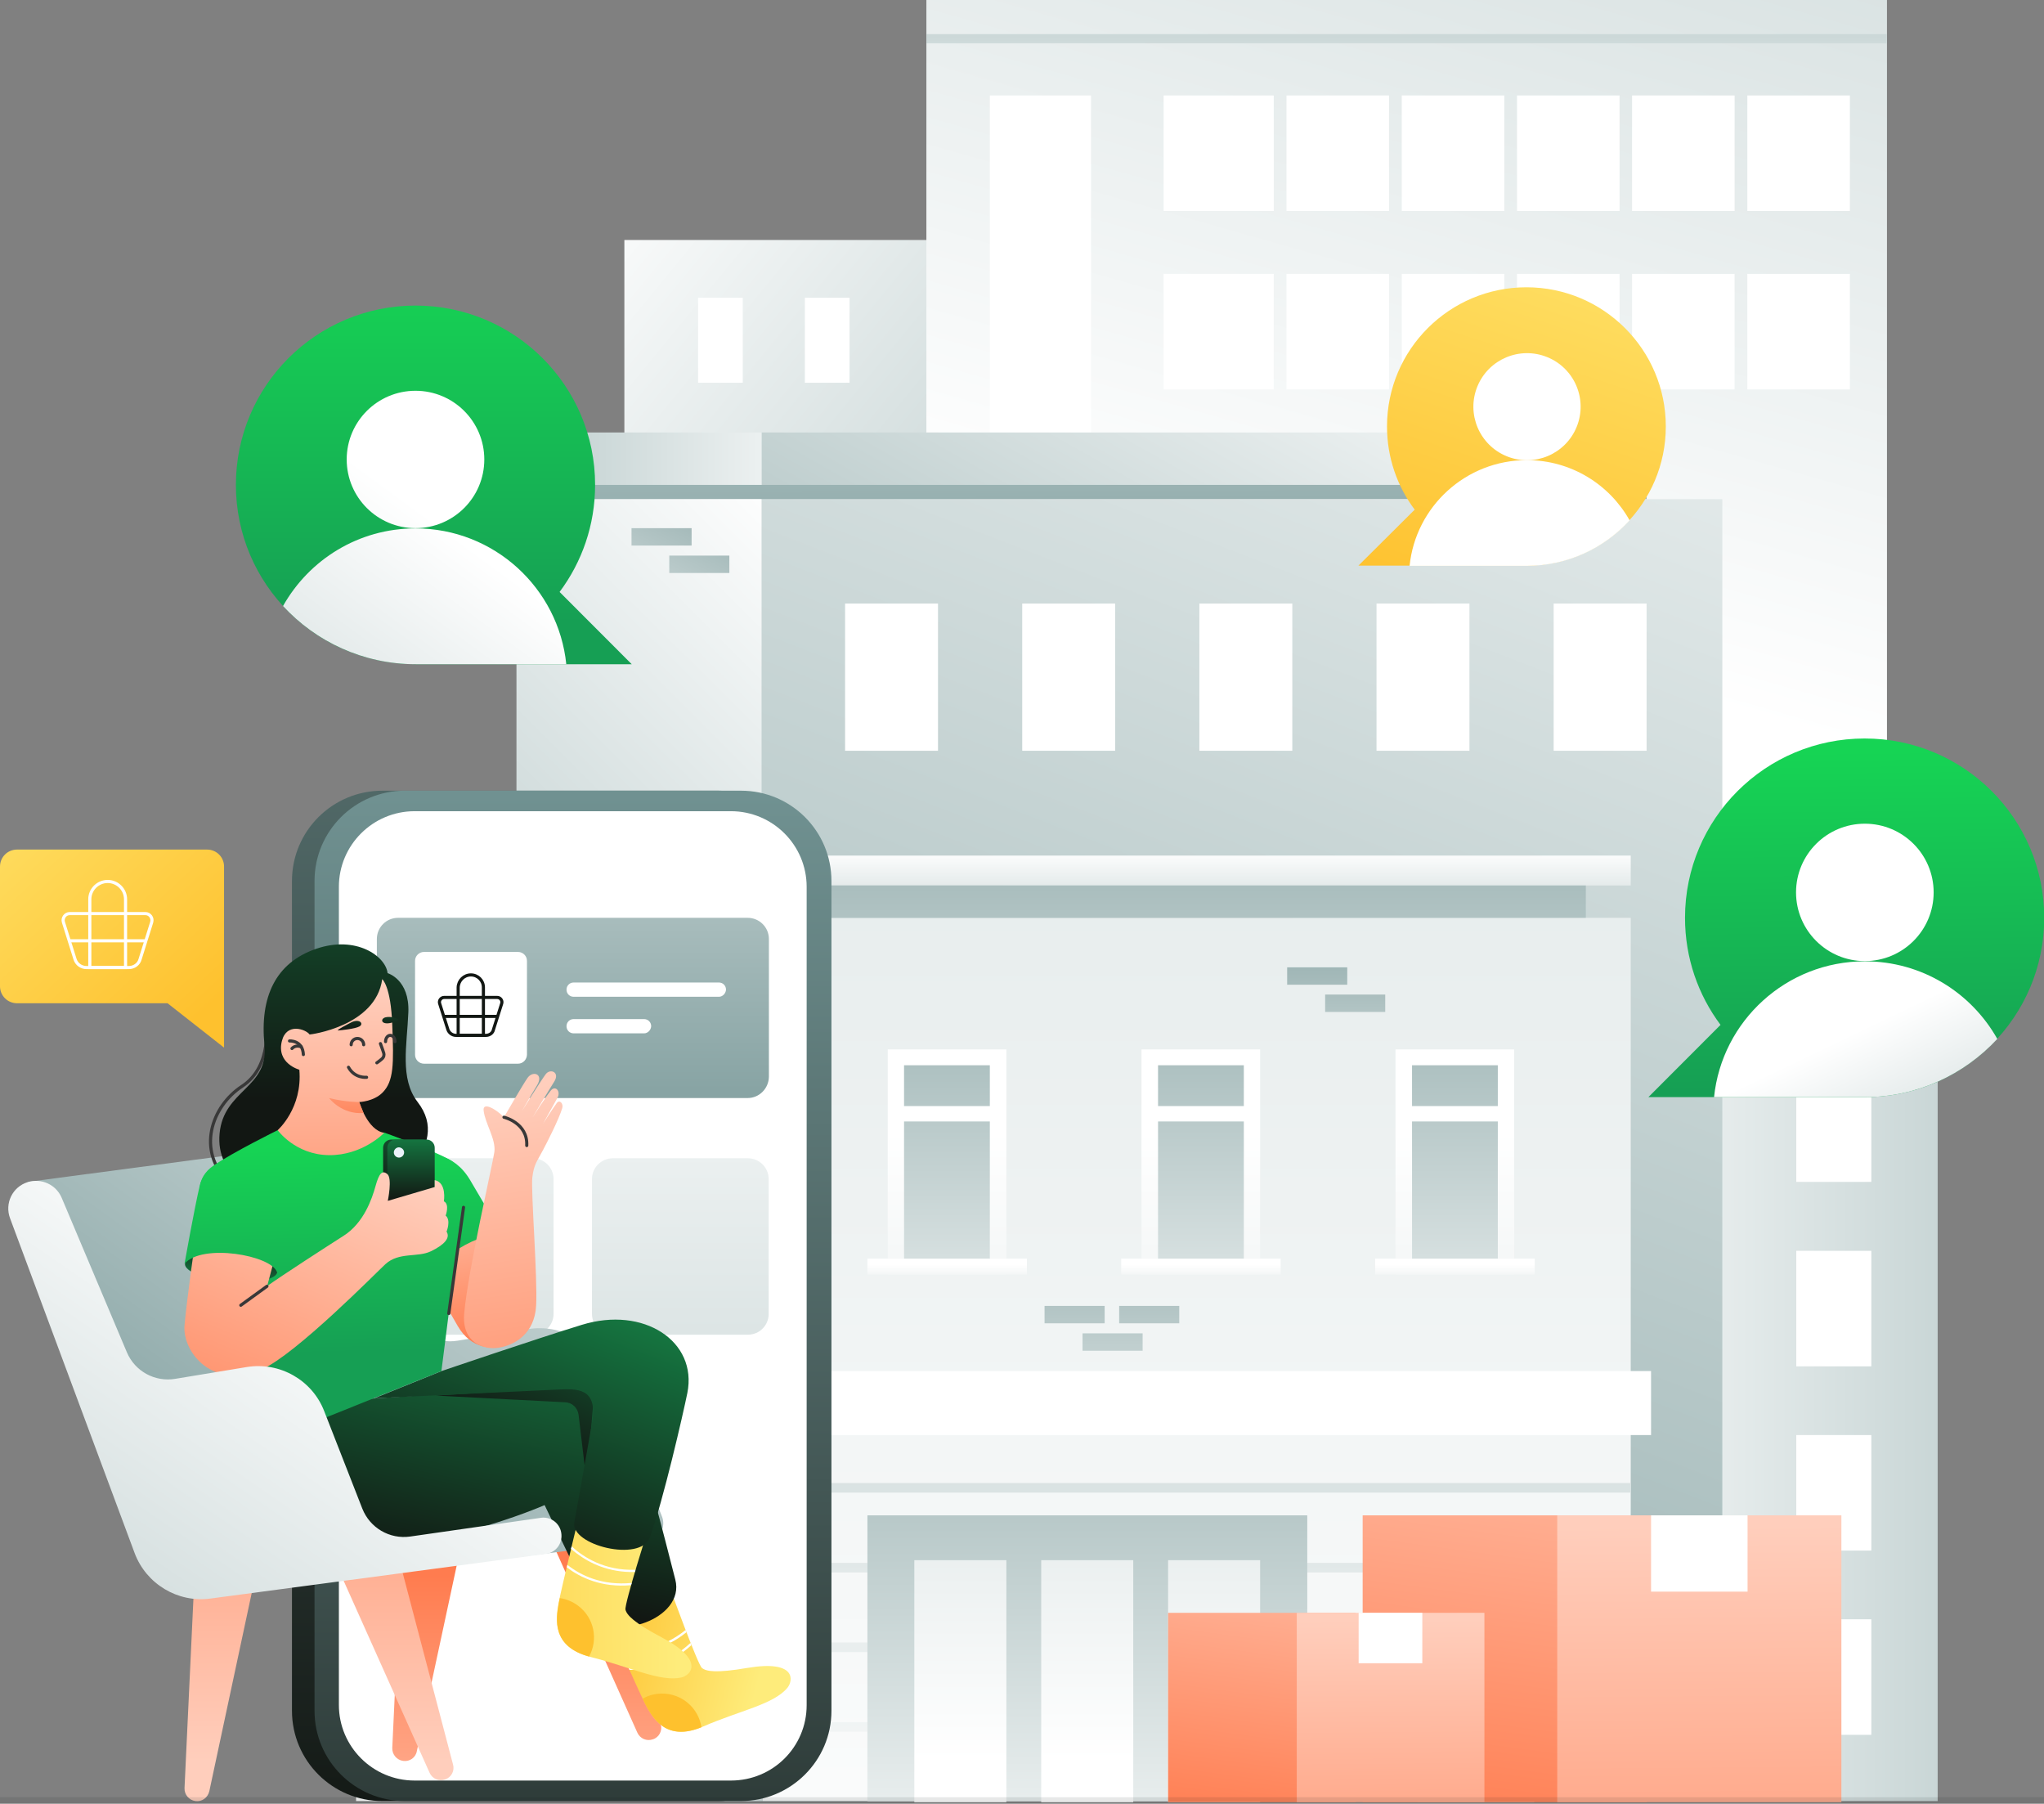 <svg width="654" height="577" viewBox="0 0 654 577" fill="none" xmlns="http://www.w3.org/2000/svg">
<rect x="0" y="0" width="654" height="577" fill="#808080" stroke="none"/>
<g clip-path="url(#clip0)">
<path d="M507.118 76.773H199.773V566.663H507.118V76.773Z" fill="url(#paint0_linear)"/>
<path d="M603.752 0H296.408V566.734H603.752V0Z" fill="url(#paint1_linear)"/>
<path d="M603.752 10.916H296.408V13.842H603.752V10.916Z" fill="url(#paint2_linear)"/>
<path d="M349.085 30.538H316.707V280.834H349.085V30.538Z" fill="white"/>
<path d="M555.006 67.497H522.199V30.538H555.006V67.497ZM518.196 30.538H485.389V67.497H518.196V30.538ZM591.887 30.538H559.08V67.497H591.887V30.538ZM411.626 67.497H444.434V30.538H411.626V67.497ZM481.315 30.538H448.508V67.497H481.315V30.538ZM407.552 30.538H372.315V67.497H407.552V30.538Z" fill="white"/>
<path d="M555.006 124.577H522.199V87.618H555.006V124.577ZM518.196 87.618H485.389V124.577H518.196V87.618ZM591.887 87.618H559.08V124.577H591.887V87.618ZM411.626 124.577H444.434V87.618H411.626V124.577ZM481.315 87.618H448.508V124.577H481.315V87.618ZM407.552 87.618H372.315V124.577H407.552V87.618Z" fill="white"/>
<path d="M237.655 95.252H223.36V122.437H237.655V95.252Z" fill="white"/>
<path d="M271.82 95.252H257.525V122.437H271.82V95.252Z" fill="white"/>
<path d="M526.845 138.348H243.66V537.909H526.845V138.348Z" fill="url(#paint3_linear)"/>
<path d="M243.66 138.348H178.975V537.909H243.66V138.348Z" fill="url(#paint4_linear)"/>
<path d="M526.846 155.115H178.975V159.682H526.846V155.115Z" fill="url(#paint5_linear)"/>
<path d="M619.978 322.431H520.126V576.153H619.978V322.431Z" fill="url(#paint6_linear)"/>
<path d="M598.75 341.125H574.734V378.084H598.75V341.125Z" fill="white"/>
<path d="M598.75 400.132H574.734V437.091H598.75V400.132Z" fill="white"/>
<path d="M598.75 459.067H574.734V496.026H598.75V459.067Z" fill="white"/>
<path d="M598.75 518.002H574.734V554.962H598.75V518.002Z" fill="white"/>
<path d="M551.075 159.682H243.66V576.152H551.075V159.682Z" fill="url(#paint7_linear)"/>
<path d="M243.66 159.682H165.251V576.152H243.66V159.682Z" fill="url(#paint8_linear)"/>
<path d="M300.125 193.074H270.392V240.165H300.125V193.074Z" fill="white"/>
<path d="M356.805 193.074H327.071V240.165H356.805V193.074Z" fill="white"/>
<path d="M413.486 193.074H383.752V240.165H413.486V193.074Z" fill="white"/>
<path d="M470.165 193.074H440.432V240.165H470.165V193.074Z" fill="white"/>
<path d="M526.845 193.074H497.112V240.165H526.845V193.074Z" fill="white"/>
<path d="M221.288 168.957H202.061V174.522H221.288V168.957Z" fill="url(#paint9_linear)"/>
<path d="M233.367 177.733H214.141V183.299H233.367V177.733Z" fill="url(#paint10_linear)"/>
<path d="M244.017 293.606H113.932V576.152H244.017V293.606Z" fill="url(#paint11_linear)"/>
<path d="M521.771 293.606H244.017V576.152H521.771V293.606Z" fill="url(#paint12_linear)"/>
<path d="M244.017 273.699H113.932V283.26H244.017V273.699Z" fill="url(#paint13_linear)"/>
<path d="M521.771 273.699H244.017V283.26H521.771V273.699Z" fill="url(#paint14_linear)"/>
<path d="M244.017 283.26H126.512V293.606H244.017V283.26Z" fill="url(#paint15_linear)"/>
<path d="M507.404 283.26H244.017V293.606H507.404V283.26Z" fill="url(#paint16_linear)"/>
<path d="M521.771 474.407H244.017V477.475H521.771V474.407Z" fill="url(#paint17_linear)"/>
<path d="M521.771 499.951H244.017V503.018H521.771V499.951Z" fill="url(#paint18_linear)"/>
<path d="M521.771 525.423H244.017V528.491H521.771V525.423Z" fill="url(#paint19_linear)"/>
<path d="M521.771 550.894H244.017V553.963H521.771V550.894Z" fill="url(#paint20_linear)"/>
<path d="M418.274 484.753H277.539V576.224H418.274V484.753Z" fill="url(#paint21_linear)"/>
<path d="M321.997 499.094H292.549V576.509H321.997V499.094Z" fill="url(#paint22_linear)"/>
<path d="M362.595 499.094H333.147V576.509H362.595V499.094Z" fill="url(#paint23_linear)"/>
<path d="M403.193 499.094H373.745V576.509H403.193V499.094Z" fill="url(#paint24_linear)"/>
<path d="M321.997 335.703H284.043V407.695H321.997V335.703Z" fill="url(#paint25_linear)"/>
<path d="M328.573 402.629H277.539V407.695H328.573V402.629Z" fill="url(#paint26_linear)"/>
<path d="M316.708 402.629H289.261V358.749H316.708V402.629ZM316.708 340.768H289.261V353.825H316.708V340.768Z" fill="url(#paint27_linear)"/>
<path d="M403.193 335.703H365.24V407.695H403.193V335.703Z" fill="url(#paint28_linear)"/>
<path d="M409.769 402.629H358.735V407.695H409.769V402.629Z" fill="url(#paint29_linear)"/>
<path d="M397.975 402.629H370.529V358.749H397.975V402.629ZM397.975 340.768H370.529V353.825H397.975V340.768Z" fill="url(#paint30_linear)"/>
<path d="M484.46 335.703H446.507V407.695H484.46V335.703Z" fill="url(#paint31_linear)"/>
<path d="M491.036 402.629H440.002V407.695H491.036V402.629Z" fill="url(#paint32_linear)"/>
<path d="M479.242 402.629H451.796V358.749H479.242V402.629ZM479.242 340.768H451.796V353.825H479.242V340.768Z" fill="url(#paint33_linear)"/>
<path d="M490.893 499.094H453.44V576.509H490.893V499.094Z" fill="url(#paint34_linear)"/>
<path d="M487.248 501.806H456.514V573.298H487.248V501.806Z" fill="white"/>
<path d="M482.674 515.362H461.088V525.351H482.674V515.362Z" fill="url(#paint35_linear)"/>
<path d="M480.815 546.185C481.841 546.185 482.673 545.355 482.673 544.33C482.673 543.306 481.841 542.475 480.815 542.475C479.789 542.475 478.957 543.306 478.957 544.33C478.957 545.355 479.789 546.185 480.815 546.185Z" fill="url(#paint36_linear)"/>
<path d="M353.446 417.755H334.219V423.32H353.446V417.755Z" fill="url(#paint37_linear)"/>
<path d="M377.319 417.755H358.092V423.32H377.319V417.755Z" fill="url(#paint38_linear)"/>
<path d="M365.597 426.531H346.37V432.097H365.597V426.531Z" fill="url(#paint39_linear)"/>
<path d="M431.068 309.446H411.841V315.011H431.068V309.446Z" fill="url(#paint40_linear)"/>
<path d="M443.219 318.15H423.992V323.716H443.219V318.15Z" fill="url(#paint41_linear)"/>
<path d="M528.275 438.589H244.017V459.067H528.275V438.589Z" fill="white"/>
<path d="M107.356 459.067H244.017V438.589H107.356V459.067Z" fill="url(#paint42_linear)"/>
<path d="M229.794 576.152H122.366C106.356 576.152 93.418 563.238 93.418 547.256V281.833C93.418 265.851 106.356 252.936 122.366 252.936H229.865C245.876 252.936 258.813 265.851 258.813 281.833V547.256C258.813 563.238 245.804 576.152 229.794 576.152Z" fill="url(#paint43_linear)"/>
<path d="M237.013 576.152H129.585C113.575 576.152 100.637 563.238 100.637 547.256V281.833C100.637 265.851 113.575 252.936 129.585 252.936H237.084C253.095 252.936 266.032 265.851 266.032 281.833V547.256C266.032 563.238 253.023 576.152 237.013 576.152Z" fill="url(#paint44_linear)"/>
<path d="M233.868 569.588H132.658C119.292 569.588 108.428 558.743 108.428 545.401V283.688C108.428 270.346 119.292 259.5 132.658 259.5H233.868C247.233 259.5 258.098 270.346 258.098 283.688V545.472C258.098 558.814 247.305 569.588 233.868 569.588Z" fill="white"/>
<path d="M239.228 351.257H127.369C123.653 351.257 120.579 348.26 120.579 344.478V300.384C120.579 296.674 123.581 293.606 127.369 293.606H239.228C242.945 293.606 246.018 296.603 246.018 300.384V344.478C245.947 348.189 242.945 351.257 239.228 351.257Z" fill="url(#paint45_linear)"/>
<path d="M165.751 340.269H135.66C134.088 340.269 132.801 338.985 132.801 337.415V307.376C132.801 305.807 134.088 304.522 135.66 304.522H165.751C167.324 304.522 168.61 305.807 168.61 307.376V337.415C168.539 338.985 167.324 340.269 165.751 340.269Z" fill="white"/>
<path d="M170.469 426.959H127.226C123.581 426.959 120.579 423.963 120.579 420.324V377.157C120.579 373.518 123.581 370.521 127.226 370.521H170.469C174.114 370.521 177.116 373.518 177.116 377.157V420.324C177.116 423.963 174.114 426.959 170.469 426.959Z" fill="url(#paint46_linear)"/>
<path d="M239.299 426.959H196.057C192.412 426.959 189.41 423.963 189.41 420.324V377.157C189.41 373.518 192.412 370.521 196.057 370.521H239.299C242.945 370.521 245.947 373.518 245.947 377.157V420.324C245.947 423.963 243.016 426.959 239.299 426.959Z" fill="url(#paint47_linear)"/>
<path d="M230.008 318.864H183.549C182.262 318.864 181.262 317.865 181.262 316.581C181.262 315.296 182.262 314.297 183.549 314.297H230.008C231.295 314.297 232.295 315.296 232.295 316.581C232.224 317.794 231.223 318.864 230.008 318.864Z" fill="white"/>
<path d="M206.064 330.565H183.549C182.262 330.565 181.262 329.566 181.262 328.282C181.262 326.998 182.262 325.999 183.549 325.999H206.064C207.35 325.999 208.351 326.998 208.351 328.282C208.279 329.495 207.279 330.565 206.064 330.565Z" fill="white"/>
<path d="M155.459 331.207H145.881C144.738 331.207 143.666 330.423 143.308 329.352L140.664 321.004C140.378 320.077 141.092 319.078 142.093 319.078H159.104C160.105 319.078 160.82 320.077 160.534 321.004L157.889 329.352C157.675 330.494 156.603 331.207 155.459 331.207Z" stroke="#121713" stroke-miterlimit="10"/>
<path d="M150.67 311.871C152.886 311.871 154.673 313.655 154.673 315.867V331.207H146.596V315.867C146.668 313.655 148.455 311.871 150.67 311.871Z" stroke="#121713" stroke-miterlimit="10"/>
<path d="M142.022 325.143H159.319" stroke="#121713" stroke-miterlimit="10"/>
<path d="M129.013 563.31C126.94 563.024 125.439 561.24 125.511 559.171L129.013 484.753L149.026 487.322L133.373 560.17C133.016 562.239 131.086 563.595 129.013 563.31Z" fill="url(#paint48_linear)"/>
<path d="M208.923 556.389C206.921 557.102 204.777 556.174 203.919 554.248L173.471 486.251L192.483 479.544L211.424 551.608C211.996 553.606 210.924 555.746 208.923 556.389Z" fill="url(#paint49_linear)"/>
<path d="M211.853 485.252L193.913 439.374C189.982 429.385 179.618 423.463 169.04 425.176L146.382 428.886C139.878 429.956 133.516 426.46 131.015 420.395C125.297 406.839 115.29 383.222 110.287 371.164C108.5 366.954 103.783 364.742 99.423 366.098L8.863 378.085L79.695 509.226L154.602 499.237C155.602 499.237 156.603 499.166 157.532 499.094L207.208 492.887C210.924 492.459 213.14 488.677 211.853 485.252Z" fill="url(#paint50_linear)"/>
<path d="M85.127 326.57C85.127 326.57 87.414 340.982 77.479 347.475C67.544 353.968 62.898 368.238 73.048 378.013" stroke="#383838" stroke-miterlimit="10" stroke-linecap="round" stroke-linejoin="round"/>
<path d="M70.26 362.602C71.547 348.617 85.985 348.117 84.627 334.347C83.054 318.793 88.272 307.947 101.137 303.524C114.003 299.1 123.438 305.949 124.01 311.301C124.01 311.301 131.086 313.299 130.657 323.858C130.228 334.418 127.869 345.049 133.587 352.47C139.305 359.89 137.018 366.668 131.443 374.446C119.793 390.927 67.758 389.572 70.26 362.602Z" fill="url(#paint51_linear)"/>
<path d="M160.891 395.565C162.321 397.706 157.961 403.2 151.17 407.695C144.38 412.261 137.662 414.188 136.161 411.976C134.731 409.835 139.091 404.341 145.881 399.846C152.743 395.351 159.462 393.425 160.891 395.565Z" fill="url(#paint52_linear)"/>
<path d="M147.668 378.013C147.668 378.013 163.75 403.913 168.825 414.188C175.258 427.102 154.959 438.946 146.453 424.177C139.306 411.619 127.369 391.427 127.369 391.427L147.668 378.013Z" fill="url(#paint53_linear)"/>
<path d="M136.161 412.047C136.161 412.047 127.155 395.28 123.724 388.216C116.791 373.875 140.092 360.175 150.384 377.442C159.605 392.997 160.891 395.565 160.891 395.565C156.174 392.497 136.304 403.414 136.161 412.047Z" fill="url(#paint54_linear)"/>
<path d="M192.054 513.15C192.054 513.15 204.062 540.477 206.421 545.044C208.779 549.539 213.139 557.459 224.933 552.321C236.726 547.184 247.519 545.258 251.951 539.907C253.809 537.623 254.881 530.916 239.156 533.556C229.15 535.269 225.934 534.698 224.575 533.556C223.217 532.415 214.283 507.799 214.283 507.799L192.054 513.15Z" fill="url(#paint55_linear)"/>
<path d="M221.216 526.279C221.145 526.065 221.002 525.779 220.93 525.565C213.926 532.058 206.421 533.557 201.06 533.485C201.203 533.699 201.274 533.985 201.417 534.199C206.85 534.199 214.283 532.629 221.216 526.279Z" fill="white"/>
<path d="M219.644 522.14C219.572 521.926 219.429 521.641 219.358 521.427C211.639 527.706 203.562 528.348 198.559 527.848C198.702 528.062 198.773 528.348 198.916 528.562C199.631 528.633 200.488 528.633 201.275 528.633C206.349 528.705 213.14 527.42 219.644 522.14Z" fill="white"/>
<path d="M224.433 552.536C223.504 546.4 218.214 541.762 211.853 541.762C209.566 541.762 207.422 542.333 205.635 543.403C205.992 544.116 206.278 544.687 206.421 545.044C208.78 549.468 212.997 557.173 224.433 552.536Z" fill="url(#paint56_linear)"/>
<path d="M87.558 458.568C87.558 458.568 85.628 487.536 108.357 492.53C135.446 498.524 174.257 481.471 174.257 481.471C174.257 481.471 188.981 512.223 191.197 516.504C195.843 525.28 219.358 518.074 216.07 505.302C212.139 489.89 205.992 465.988 203.205 459.495C198.916 449.577 188.338 443.013 176.116 443.727C163.893 444.44 112.002 447.865 112.002 447.865L87.558 458.568Z" fill="url(#paint57_linear)"/>
<path d="M139.448 446.438L183.406 443.798C187.051 443.584 190.053 446.652 189.696 450.291L187.694 474.122L185.121 452.574C184.835 450.362 183.048 448.65 180.833 448.578L139.448 446.438Z" fill="url(#paint58_linear)"/>
<path d="M186.694 478.974C186.694 478.974 179.618 508.013 178.688 513.008C177.831 518.002 176.473 526.921 188.981 530.06C201.489 533.2 211.21 538.123 218 536.624C220.859 535.982 225.862 531.273 211.71 523.781C202.776 519.072 200.56 516.646 200.131 514.934C199.702 513.222 207.636 488.249 207.636 488.249L186.694 478.974Z" fill="url(#paint59_linear)"/>
<path d="M201.918 507.086C201.989 506.872 202.061 506.586 202.132 506.372C192.626 507.3 185.764 503.946 181.547 500.593C181.476 500.878 181.404 501.092 181.333 501.378C185.693 504.66 192.483 507.942 201.918 507.086Z" fill="white"/>
<path d="M203.133 502.876C203.204 502.662 203.276 502.376 203.347 502.162C193.412 502.519 186.622 498.095 182.905 494.671C182.834 494.956 182.762 495.17 182.691 495.456C183.263 495.955 183.835 496.454 184.549 496.954C188.623 500.022 194.77 503.09 203.133 502.876Z" fill="white"/>
<path d="M188.48 529.918C191.482 524.495 190.124 517.574 185.049 513.721C183.263 512.365 181.19 511.509 179.117 511.224C178.974 512.009 178.831 512.58 178.76 513.008C177.902 518.002 176.544 526.635 188.48 529.918Z" fill="url(#paint60_linear)"/>
<path d="M119.793 447.294C119.793 447.294 175.258 444.654 178.474 444.511C184.335 444.297 191.483 443.655 189.41 455.214C187.694 465.203 184.049 485.466 183.763 486.965C182.405 494.314 204.991 499.879 207.922 491.817C212.21 480.044 218.572 452.289 219.93 445.582C223.218 429.1 205.992 417.684 186.122 423.82C171.255 428.386 141.307 438.589 141.307 438.589L119.793 447.294Z" fill="url(#paint61_linear)"/>
<path d="M87.629 460.137C87.629 460.137 66.186 392.64 64.971 387.645C63.828 382.651 62.184 377.086 68.402 372.805C74.692 368.524 88.844 361.531 88.844 361.531L122.938 362.316C122.938 362.316 137.233 367.382 143.666 370.878C149.098 373.875 148.883 383.436 147.74 389.572C146.596 395.708 141.235 438.589 141.235 438.589L87.629 460.137Z" fill="url(#paint62_linear)"/>
<path d="M122.294 313.227C122.294 313.227 125.082 315.368 125.511 327.997C126.011 340.34 126.011 345.906 122.366 349.544C119.507 352.398 114.932 352.541 114.932 352.541C114.932 352.541 117.577 361.603 122.938 362.387C122.938 362.387 116.004 369.665 105.212 369.523C94.419 369.38 88.844 361.531 88.844 361.531C88.844 361.531 96.849 354.539 95.777 342.195C95.777 342.195 88.343 340.198 90.202 332.991C91.703 327.069 97.778 329.21 99.065 330.922C99.136 330.993 120.221 328.353 122.294 313.227Z" fill="url(#paint63_linear)"/>
<path d="M114.932 352.541C114.932 352.541 110.787 352.613 105.283 351.257C105.283 351.257 109.286 356.608 116.29 356.037C116.362 355.966 115.862 354.967 114.932 352.541Z" fill="url(#paint64_linear)"/>
<path d="M92.632 332.991C92.632 332.991 96.849 332.706 97.063 337.344" stroke="#383838" stroke-miterlimit="10" stroke-linecap="round" stroke-linejoin="round"/>
<path d="M93.418 335.417C93.418 335.417 94.419 334.133 96.349 334.846" stroke="#383838" stroke-miterlimit="10" stroke-linecap="round" stroke-linejoin="round"/>
<path d="M88.701 406.91C88.487 409.336 81.697 410.692 73.548 409.978C65.4 409.265 58.967 406.696 59.182 404.27C59.396 401.844 66.186 400.488 74.335 401.202C82.483 401.987 88.915 404.484 88.701 406.91Z" fill="url(#paint65_linear)"/>
<path d="M135.088 395.779H125.225C123.724 395.779 122.58 394.566 122.58 393.139V367.168C122.58 365.67 123.795 364.528 125.225 364.528H135.088C136.589 364.528 137.733 365.741 137.733 367.168V393.139C137.805 394.566 136.589 395.779 135.088 395.779Z" fill="url(#paint66_linear)"/>
<path d="M136.446 395.779H126.583C125.082 395.779 123.938 394.566 123.938 393.139V367.168C123.938 365.67 125.153 364.528 126.583 364.528H136.446C137.947 364.528 139.091 365.741 139.091 367.168V393.139C139.091 394.566 137.947 395.779 136.446 395.779Z" fill="url(#paint67_linear)"/>
<path d="M129.299 368.666C129.299 369.522 128.584 370.307 127.655 370.307C126.797 370.307 126.011 369.594 126.011 368.666C126.011 367.81 126.726 367.025 127.655 367.025C128.584 367.097 129.299 367.81 129.299 368.666Z" fill="#ECF3FA"/>
<path d="M62.469 396.778C62.469 396.778 59.825 415.329 59.039 423.963C58.324 432.596 68.188 444.868 83.841 438.019C94.705 433.238 120.65 406.839 123.295 404.413C127.655 400.417 133.587 402.344 137.876 400.274C142.165 398.205 144.166 395.993 142.879 393.996C142.879 393.996 144.38 390.357 142.593 388.858C142.593 388.858 143.951 385.22 142.022 384.292C142.022 384.292 143.022 378.299 139.091 377.514V379.726L124.081 384.149C124.081 384.149 125.582 376.943 123.938 375.587C122.294 374.232 121.294 375.302 120.15 379.44C119.006 383.578 116.362 391.213 110.001 395.28C103.639 399.347 90.273 407.98 85.484 411.405L88.344 400.703L62.469 396.778Z" fill="url(#paint68_linear)"/>
<path d="M59.039 404.27C59.039 404.27 62.112 386.932 63.899 379.297C66.758 366.883 94.705 366.312 91.846 386.29C89.273 404.199 88.629 406.981 88.629 406.981C86.914 401.559 64.614 397.634 59.039 404.27Z" fill="url(#paint69_linear)"/>
<path d="M77.05 417.541L85.413 411.476" stroke="#383838" stroke-miterlimit="10" stroke-linecap="round" stroke-linejoin="round"/>
<path d="M148.526 420.11C149.812 405.982 157.603 372.591 158.175 368.524C158.747 364.457 155.173 359.319 154.744 355.252C154.387 352.398 158.604 354.682 161.249 357.393C161.249 357.393 167.395 346.762 168.825 344.764C170.54 342.409 174.043 343.551 171.827 347.19C169.611 350.829 166.967 355.467 166.967 355.467C166.967 355.467 173.185 345.477 174.614 343.622C176.044 341.696 179.332 342.98 177.259 346.12C175.615 348.688 170.397 357.464 170.397 357.464C170.397 357.464 174.472 351.043 176.258 348.831C177.688 347.119 179.475 349.045 178.403 351.114C176.687 354.254 173.757 359.462 173.757 359.462C173.757 359.462 176.687 354.824 178.117 352.898C179.046 351.614 180.332 353.041 179.904 354.468C178.832 358.035 175.186 365.17 173.828 367.739C171.898 371.449 170.826 372.377 170.326 376.658C169.826 380.939 172.041 408.622 171.541 417.684C171.041 426.745 164.608 430.313 159.676 431.098C154.816 431.954 147.668 429.599 148.526 420.11Z" fill="url(#paint70_linear)"/>
<path d="M161.249 357.393C161.249 357.393 168.896 359.177 168.539 366.454" stroke="#383838" stroke-miterlimit="10" stroke-linecap="round" stroke-linejoin="round"/>
<path d="M121.723 333.847C122.223 335.203 122.724 336.63 122.795 336.915C122.938 337.415 122.867 338.2 122.152 338.771C121.437 339.413 120.579 339.984 120.579 339.984" stroke="#383838" stroke-miterlimit="10" stroke-linecap="round" stroke-linejoin="round"/>
<path d="M112.36 334.204C112.36 333.134 113.217 332.206 114.361 332.206C115.433 332.206 116.362 333.063 116.362 334.204" stroke="#383838" stroke-miterlimit="10" stroke-linecap="round" stroke-linejoin="round"/>
<path d="M123.367 333.205C123.367 332.135 124.01 331.207 124.868 331.207C125.725 331.207 126.369 332.064 126.369 333.205" stroke="#383838" stroke-miterlimit="10" stroke-linecap="round" stroke-linejoin="round"/>
<path d="M115.004 328.353C113.575 329.138 109.143 329.566 108.214 329.638C107.285 329.709 111.216 327.64 112.645 326.926C115.219 325.856 116.434 327.569 115.004 328.353Z" fill="url(#paint71_linear)"/>
<path d="M123.367 325.428C125.011 325.071 126.44 325.642 127.298 325.999C128.084 326.356 126.297 326.998 124.725 327.283C121.866 327.783 121.651 325.856 123.367 325.428Z" fill="url(#paint72_linear)"/>
<path d="M117.291 344.621C117.291 344.621 113.503 345.049 111.502 341.411" stroke="#383838" stroke-miterlimit="10" stroke-linecap="round" stroke-linejoin="round"/>
<path d="M148.312 386.218L143.594 420.181" stroke="#383838" stroke-miterlimit="10" stroke-linecap="round" stroke-linejoin="round"/>
<path d="M62.541 576.153C60.468 575.867 58.967 574.083 59.039 572.014L62.541 497.596L82.554 500.165L66.972 573.013C66.472 575.082 64.614 576.438 62.541 576.153Z" fill="url(#paint73_linear)"/>
<path d="M142.45 569.232C140.449 569.945 138.305 569.018 137.447 567.091L106.999 499.094L126.011 492.387L144.952 564.451C145.524 566.449 144.452 568.518 142.45 569.232Z" fill="url(#paint74_linear)"/>
<path d="M174.615 497.097L67.33 511.367C56.895 512.794 46.816 506.729 43.1 496.883L3.216 389.715C1.43 384.934 4.003 379.654 8.863 378.156C13.223 376.8 17.94 378.941 19.727 383.15L40.598 432.596C43.171 438.661 49.532 442.157 56.037 441.087L78.98 437.305C89.487 435.593 99.851 441.443 103.711 451.361L115.933 482.612C118.363 488.749 124.653 492.459 131.229 491.531L173.042 485.538C176.116 485.11 178.975 487.108 179.546 490.176C180.19 493.529 177.974 496.668 174.615 497.097Z" fill="url(#paint75_linear)"/>
<path d="M452.653 163.035C447.078 155.615 443.79 146.41 443.79 136.421C443.79 111.806 463.804 91.899 488.391 91.899C513.05 91.899 532.992 111.877 532.992 136.421C532.992 161.037 512.979 180.944 488.391 180.944H434.642L452.653 163.035Z" fill="url(#paint76_linear)"/>
<path d="M504.471 136.562C508.045 127.803 503.829 117.81 495.054 114.243C486.279 110.676 476.269 114.885 472.695 123.644C469.122 132.403 473.338 142.396 482.113 145.963C490.888 149.531 500.898 145.322 504.471 136.562Z" fill="white"/>
<path d="M488.463 181.015H451.01C452.94 162.036 469.022 147.195 488.534 147.195C502.686 147.195 514.98 154.973 521.413 166.46C513.265 175.379 501.543 181.015 488.463 181.015Z" fill="white"/>
<path d="M550.504 327.854C543.356 318.293 539.139 306.449 539.139 293.606C539.139 261.926 564.87 236.24 596.605 236.24C628.34 236.24 654.071 261.926 654.071 293.606C654.071 325.285 628.34 350.971 596.605 350.971H527.417L550.504 327.854Z" fill="url(#paint77_linear)"/>
<path d="M596.677 307.448C608.835 307.448 618.691 297.609 618.691 285.472C618.691 273.335 608.835 263.496 596.677 263.496C584.519 263.496 574.663 273.335 574.663 285.472C574.663 297.609 584.519 307.448 596.677 307.448Z" fill="url(#paint78_linear)"/>
<path d="M596.605 350.971H548.431C550.932 326.57 571.589 307.519 596.677 307.519C614.903 307.519 630.699 317.508 639.062 332.349C628.483 343.765 613.402 350.971 596.605 350.971Z" fill="url(#paint79_linear)"/>
<path d="M179.046 189.363C186.193 179.802 190.41 167.958 190.41 155.115C190.41 123.436 164.679 97.75 132.944 97.75C101.209 97.75 75.478 123.436 75.478 155.115C75.478 186.795 101.209 212.481 132.944 212.481H202.132L179.046 189.363Z" fill="url(#paint80_linear)"/>
<path d="M132.944 168.957C145.102 168.957 154.959 159.118 154.959 146.981C154.959 134.844 145.102 125.006 132.944 125.006C120.786 125.006 110.93 134.844 110.93 146.981C110.93 159.118 120.786 168.957 132.944 168.957Z" fill="url(#paint81_linear)"/>
<path d="M133.015 212.481H181.19C178.688 188.079 158.032 169.029 132.944 169.029C114.718 169.029 98.922 179.018 90.559 193.858C101.066 205.274 116.219 212.481 133.015 212.481Z" fill="url(#paint82_linear)"/>
<path d="M526.917 484.753H436V576.509H526.917V484.753Z" fill="url(#paint83_linear)"/>
<path d="M589.172 484.753H498.255V576.509H589.172V484.753Z" fill="url(#paint84_linear)"/>
<path d="M559.152 484.753H528.275V509.155H559.152V484.753Z" fill="white"/>
<path d="M433.784 515.933H373.745V576.509H433.784V515.933Z" fill="url(#paint85_linear)"/>
<path d="M474.954 515.933H414.915V576.509H474.954V515.933Z" fill="url(#paint86_linear)"/>
<path d="M455.084 515.933H434.713V532.058H455.084V515.933Z" fill="white"/>
<path d="M71.69 335.132L53.607 320.933H5.432C2.43 320.933 0 318.507 0 315.51V277.195C0 274.199 2.43 271.773 5.432 271.773H66.258C69.26 271.773 71.69 274.199 71.69 277.195V335.132Z" fill="url(#paint87_linear)"/>
<path d="M41.241 309.517H27.661C26.017 309.517 24.516 308.447 24.016 306.877L20.299 295.033C19.87 293.677 20.871 292.25 22.3 292.25H46.53C47.96 292.25 48.961 293.677 48.532 295.033L44.815 306.877C44.386 308.447 42.885 309.517 41.241 309.517Z" stroke="white" stroke-miterlimit="10"/>
<path d="M34.451 281.976C37.596 281.976 40.169 284.544 40.169 287.684V309.517H28.733V287.684C28.733 284.544 31.306 281.976 34.451 281.976Z" stroke="white" stroke-miterlimit="10"/>
<path d="M22.157 300.955H46.745" stroke="white" stroke-miterlimit="10"/>
<rect opacity="0.1" x="-26.991" y="574.924" width="709.264" height="2.075" fill="#121715"/>
</g>
<defs>
<linearGradient id="paint0_linear" x1="122.671" y1="132.723" x2="486.643" y2="431.858" gradientUnits="userSpaceOnUse">
<stop stop-color="white"/>
<stop offset="1" stop-color="#729494"/>
</linearGradient>
<linearGradient id="paint1_linear" x1="472.505" y1="204.75" x2="716.8" y2="-656.183" gradientUnits="userSpaceOnUse">
<stop stop-color="white"/>
<stop offset="1" stop-color="#729494"/>
</linearGradient>
<linearGradient id="paint2_linear" x1="450.121" y1="57.729" x2="450.121" y2="-69.578" gradientUnits="userSpaceOnUse">
<stop stop-color="white"/>
<stop offset="1" stop-color="#729494"/>
</linearGradient>
<linearGradient id="paint3_linear" x1="512.445" y1="113.512" x2="331.039" y2="435.024" gradientUnits="userSpaceOnUse">
<stop stop-color="white"/>
<stop offset="1" stop-color="#729494"/>
</linearGradient>
<linearGradient id="paint4_linear" x1="275.497" y1="338.106" x2="42.589" y2="338.106" gradientUnits="userSpaceOnUse">
<stop stop-color="white"/>
<stop offset="1" stop-color="#729494"/>
</linearGradient>
<linearGradient id="paint5_linear" x1="352.457" y1="20.591" x2="353.108" y2="208.949" gradientUnits="userSpaceOnUse">
<stop stop-color="white"/>
<stop offset="1" stop-color="#729494"/>
</linearGradient>
<linearGradient id="paint6_linear" x1="489.216" y1="449.302" x2="832.204" y2="449.302" gradientUnits="userSpaceOnUse">
<stop stop-color="white"/>
<stop offset="1" stop-color="#729494"/>
</linearGradient>
<linearGradient id="paint7_linear" x1="551.85" y1="-29.474" x2="246.771" y2="758.122" gradientUnits="userSpaceOnUse">
<stop stop-color="white"/>
<stop offset="1" stop-color="#729494"/>
</linearGradient>
<linearGradient id="paint8_linear" x1="333.525" y1="238.894" x2="41.672" y2="531.766" gradientUnits="userSpaceOnUse">
<stop stop-color="white"/>
<stop offset="1" stop-color="#729494"/>
</linearGradient>
<linearGradient id="paint9_linear" x1="184.521" y1="223.907" x2="224.633" y2="146.535" gradientUnits="userSpaceOnUse">
<stop stop-color="white"/>
<stop offset="1" stop-color="#88A4A4"/>
</linearGradient>
<linearGradient id="paint10_linear" x1="197.639" y1="230.708" x2="237.751" y2="153.335" gradientUnits="userSpaceOnUse">
<stop stop-color="white"/>
<stop offset="1" stop-color="#88A4A4"/>
</linearGradient>
<linearGradient id="paint11_linear" x1="139.562" y1="433.935" x2="438.027" y2="441.263" gradientUnits="userSpaceOnUse">
<stop stop-color="white"/>
<stop offset="1" stop-color="#88A4A4"/>
</linearGradient>
<linearGradient id="paint12_linear" x1="382.94" y1="651.824" x2="382.94" y2="-1220.05" gradientUnits="userSpaceOnUse">
<stop stop-color="white"/>
<stop offset="1" stop-color="#88A4A4"/>
</linearGradient>
<linearGradient id="paint13_linear" x1="141.002" y1="278.586" x2="417.348" y2="222.465" gradientUnits="userSpaceOnUse">
<stop stop-color="white"/>
<stop offset="1" stop-color="#88A4A4"/>
</linearGradient>
<linearGradient id="paint14_linear" x1="382.94" y1="271.979" x2="382.94" y2="322.726" gradientUnits="userSpaceOnUse">
<stop stop-color="white"/>
<stop offset="1" stop-color="#88A4A4"/>
</linearGradient>
<linearGradient id="paint15_linear" x1="185.287" y1="392.694" x2="185.287" y2="277.515" gradientUnits="userSpaceOnUse">
<stop stop-color="white"/>
<stop offset="1" stop-color="#88A4A4"/>
</linearGradient>
<linearGradient id="paint16_linear" x1="375.75" y1="416.2" x2="375.75" y2="231.29" gradientUnits="userSpaceOnUse">
<stop stop-color="white"/>
<stop offset="1" stop-color="#88A4A4"/>
</linearGradient>
<linearGradient id="paint17_linear" x1="382.94" y1="601.617" x2="382.94" y2="197.162" gradientUnits="userSpaceOnUse">
<stop stop-color="white"/>
<stop offset="1" stop-color="#88A4A4"/>
</linearGradient>
<linearGradient id="paint18_linear" x1="382.94" y1="601.611" x2="382.94" y2="197.176" gradientUnits="userSpaceOnUse">
<stop stop-color="white"/>
<stop offset="1" stop-color="#88A4A4"/>
</linearGradient>
<linearGradient id="paint19_linear" x1="382.94" y1="601.61" x2="382.94" y2="197.183" gradientUnits="userSpaceOnUse">
<stop stop-color="white"/>
<stop offset="1" stop-color="#88A4A4"/>
</linearGradient>
<linearGradient id="paint20_linear" x1="382.94" y1="601.614" x2="382.94" y2="197.163" gradientUnits="userSpaceOnUse">
<stop stop-color="white"/>
<stop offset="1" stop-color="#88A4A4"/>
</linearGradient>
<linearGradient id="paint21_linear" x1="347.877" y1="620.323" x2="347.877" y2="393.724" gradientUnits="userSpaceOnUse">
<stop stop-color="white"/>
<stop offset="1" stop-color="#88A4A4"/>
</linearGradient>
<linearGradient id="paint22_linear" x1="307.256" y1="563.095" x2="307.256" y2="176.445" gradientUnits="userSpaceOnUse">
<stop stop-color="white"/>
<stop offset="1" stop-color="#88A4A4"/>
</linearGradient>
<linearGradient id="paint23_linear" x1="347.878" y1="563.095" x2="347.878" y2="176.445" gradientUnits="userSpaceOnUse">
<stop stop-color="white"/>
<stop offset="1" stop-color="#88A4A4"/>
</linearGradient>
<linearGradient id="paint24_linear" x1="388.499" y1="563.095" x2="388.499" y2="176.445" gradientUnits="userSpaceOnUse">
<stop stop-color="white"/>
<stop offset="1" stop-color="#88A4A4"/>
</linearGradient>
<linearGradient id="paint25_linear" x1="303.011" y1="361.775" x2="303.011" y2="962.954" gradientUnits="userSpaceOnUse">
<stop stop-color="white"/>
<stop offset="1" stop-color="#729494"/>
</linearGradient>
<linearGradient id="paint26_linear" x1="303.011" y1="404.453" x2="303.011" y2="446.705" gradientUnits="userSpaceOnUse">
<stop stop-color="white"/>
<stop offset="1" stop-color="#729494"/>
</linearGradient>
<linearGradient id="paint27_linear" x1="303.011" y1="467.246" x2="303.011" y2="281.946" gradientUnits="userSpaceOnUse">
<stop stop-color="white"/>
<stop offset="1" stop-color="#88A4A4"/>
</linearGradient>
<linearGradient id="paint28_linear" x1="384.254" y1="361.775" x2="384.254" y2="962.954" gradientUnits="userSpaceOnUse">
<stop stop-color="white"/>
<stop offset="1" stop-color="#729494"/>
</linearGradient>
<linearGradient id="paint29_linear" x1="384.254" y1="404.453" x2="384.254" y2="446.705" gradientUnits="userSpaceOnUse">
<stop stop-color="white"/>
<stop offset="1" stop-color="#729494"/>
</linearGradient>
<linearGradient id="paint30_linear" x1="384.254" y1="467.246" x2="384.254" y2="281.946" gradientUnits="userSpaceOnUse">
<stop stop-color="white"/>
<stop offset="1" stop-color="#88A4A4"/>
</linearGradient>
<linearGradient id="paint31_linear" x1="465.496" y1="361.775" x2="465.496" y2="962.954" gradientUnits="userSpaceOnUse">
<stop stop-color="white"/>
<stop offset="1" stop-color="#729494"/>
</linearGradient>
<linearGradient id="paint32_linear" x1="465.496" y1="404.453" x2="465.496" y2="446.705" gradientUnits="userSpaceOnUse">
<stop stop-color="white"/>
<stop offset="1" stop-color="#729494"/>
</linearGradient>
<linearGradient id="paint33_linear" x1="465.496" y1="467.246" x2="465.496" y2="281.946" gradientUnits="userSpaceOnUse">
<stop stop-color="white"/>
<stop offset="1" stop-color="#88A4A4"/>
</linearGradient>
<linearGradient id="paint34_linear" x1="472.169" y1="626.193" x2="472.169" y2="489.423" gradientUnits="userSpaceOnUse">
<stop stop-color="white"/>
<stop offset="1" stop-color="#88A4A4"/>
</linearGradient>
<linearGradient id="paint35_linear" x1="471.882" y1="546.252" x2="471.882" y2="483.875" gradientUnits="userSpaceOnUse">
<stop stop-color="white"/>
<stop offset="1" stop-color="#88A4A4"/>
</linearGradient>
<linearGradient id="paint36_linear" x1="480.816" y1="553.895" x2="480.816" y2="530.776" gradientUnits="userSpaceOnUse">
<stop stop-color="white"/>
<stop offset="1" stop-color="#88A4A4"/>
</linearGradient>
<linearGradient id="paint37_linear" x1="343.836" y1="488.421" x2="343.836" y2="379.077" gradientUnits="userSpaceOnUse">
<stop stop-color="white"/>
<stop offset="1" stop-color="#88A4A4"/>
</linearGradient>
<linearGradient id="paint38_linear" x1="367.724" y1="488.421" x2="367.724" y2="379.077" gradientUnits="userSpaceOnUse">
<stop stop-color="white"/>
<stop offset="1" stop-color="#88A4A4"/>
</linearGradient>
<linearGradient id="paint39_linear" x1="355.959" y1="488.422" x2="355.959" y2="379.076" gradientUnits="userSpaceOnUse">
<stop stop-color="white"/>
<stop offset="1" stop-color="#88A4A4"/>
</linearGradient>
<linearGradient id="paint40_linear" x1="421.485" y1="386.567" x2="421.485" y2="289.931" gradientUnits="userSpaceOnUse">
<stop stop-color="white"/>
<stop offset="1" stop-color="#88A4A4"/>
</linearGradient>
<linearGradient id="paint41_linear" x1="433.608" y1="386.569" x2="433.608" y2="289.931" gradientUnits="userSpaceOnUse">
<stop stop-color="white"/>
<stop offset="1" stop-color="#88A4A4"/>
</linearGradient>
<linearGradient id="paint42_linear" x1="122.287" y1="448.825" x2="375.595" y2="448.825" gradientUnits="userSpaceOnUse">
<stop stop-color="white"/>
<stop offset="1" stop-color="#729494"/>
</linearGradient>
<linearGradient id="paint43_linear" x1="176.084" y1="587.176" x2="176.084" y2="72.548" gradientUnits="userSpaceOnUse">
<stop stop-color="#121713"/>
<stop offset="1" stop-color="#729494"/>
</linearGradient>
<linearGradient id="paint44_linear" x1="183.292" y1="717.24" x2="183.292" y2="243.941" gradientUnits="userSpaceOnUse">
<stop stop-color="#121713"/>
<stop offset="1" stop-color="#729494"/>
</linearGradient>
<linearGradient id="paint45_linear" x1="183.292" y1="143.921" x2="183.292" y2="348.495" gradientUnits="userSpaceOnUse">
<stop stop-color="white"/>
<stop offset="1" stop-color="#88A4A4"/>
</linearGradient>
<linearGradient id="paint46_linear" x1="148.834" y1="291.455" x2="148.834" y2="845.106" gradientUnits="userSpaceOnUse">
<stop stop-color="white"/>
<stop offset="1" stop-color="#729494"/>
</linearGradient>
<linearGradient id="paint47_linear" x1="217.711" y1="291.455" x2="217.711" y2="845.106" gradientUnits="userSpaceOnUse">
<stop stop-color="white"/>
<stop offset="1" stop-color="#729494"/>
</linearGradient>
<linearGradient id="paint48_linear" x1="137.277" y1="624.859" x2="137.277" y2="504.103" gradientUnits="userSpaceOnUse">
<stop stop-color="#FFCEBC"/>
<stop offset="1" stop-color="#FF7C4F"/>
</linearGradient>
<linearGradient id="paint49_linear" x1="192.563" y1="624.858" x2="192.563" y2="504.102" gradientUnits="userSpaceOnUse">
<stop stop-color="#FFCEBC"/>
<stop offset="1" stop-color="#FF7C4F"/>
</linearGradient>
<linearGradient id="paint50_linear" x1="227.582" y1="271.529" x2="40.432" y2="531.615" gradientUnits="userSpaceOnUse">
<stop stop-color="white"/>
<stop offset="1" stop-color="#729494"/>
</linearGradient>
<linearGradient id="paint51_linear" x1="103.529" y1="351.764" x2="103.529" y2="181.585" gradientUnits="userSpaceOnUse">
<stop stop-color="#121713"/>
<stop offset="1" stop-color="#169F54"/>
</linearGradient>
<linearGradient id="paint52_linear" x1="133.942" y1="383.31" x2="144.994" y2="398.723" gradientUnits="userSpaceOnUse">
<stop stop-color="white"/>
<stop offset="1"/>
</linearGradient>
<linearGradient id="paint53_linear" x1="143.494" y1="373.961" x2="153.202" y2="431.705" gradientUnits="userSpaceOnUse">
<stop stop-color="#FFCEBC"/>
<stop offset="1" stop-color="#FF7C4F"/>
</linearGradient>
<linearGradient id="paint54_linear" x1="141.072" y1="365.424" x2="142.69" y2="431.875" gradientUnits="userSpaceOnUse">
<stop stop-color="#16D454"/>
<stop offset="1" stop-color="#169F54"/>
</linearGradient>
<linearGradient id="paint55_linear" x1="242.763" y1="537.641" x2="188.384" y2="524.226" gradientUnits="userSpaceOnUse">
<stop stop-color="#FEEC7B"/>
<stop offset="1" stop-color="#FEC12E"/>
</linearGradient>
<linearGradient id="paint56_linear" x1="234.819" y1="499.607" x2="226.996" y2="518.795" gradientUnits="userSpaceOnUse">
<stop stop-color="#FEEC7B"/>
<stop offset="1" stop-color="#FEC12E"/>
</linearGradient>
<linearGradient id="paint57_linear" x1="147.276" y1="505.476" x2="173.166" y2="383.902" gradientUnits="userSpaceOnUse">
<stop stop-color="#121713"/>
<stop offset="1" stop-color="#169F54"/>
</linearGradient>
<linearGradient id="paint58_linear" x1="163.063" y1="461.46" x2="200.701" y2="376.322" gradientUnits="userSpaceOnUse">
<stop stop-color="#121713"/>
<stop offset="1" stop-color="#169F54"/>
</linearGradient>
<linearGradient id="paint59_linear" x1="216.809" y1="507.747" x2="110.87" y2="508.967" gradientUnits="userSpaceOnUse">
<stop stop-color="#FEEC7B"/>
<stop offset="1" stop-color="#FEC12E"/>
</linearGradient>
<linearGradient id="paint60_linear" x1="198.459" y1="484.782" x2="190.635" y2="503.97" gradientUnits="userSpaceOnUse">
<stop stop-color="#FEEC7B"/>
<stop offset="1" stop-color="#FEC12E"/>
</linearGradient>
<linearGradient id="paint61_linear" x1="154.315" y1="494.863" x2="197.411" y2="380.551" gradientUnits="userSpaceOnUse">
<stop stop-color="#121713"/>
<stop offset="1" stop-color="#169F54"/>
</linearGradient>
<linearGradient id="paint62_linear" x1="105.79" y1="366.283" x2="107.408" y2="432.734" gradientUnits="userSpaceOnUse">
<stop stop-color="#16D454"/>
<stop offset="1" stop-color="#169F54"/>
</linearGradient>
<linearGradient id="paint63_linear" x1="107.085" y1="315.091" x2="107.894" y2="425.706" gradientUnits="userSpaceOnUse">
<stop stop-color="#FFCEBC"/>
<stop offset="1" stop-color="#FF7C4F"/>
</linearGradient>
<linearGradient id="paint64_linear" x1="110.199" y1="323.437" x2="111.008" y2="362.064" gradientUnits="userSpaceOnUse">
<stop stop-color="#FFCEBC"/>
<stop offset="1" stop-color="#FF7C4F"/>
</linearGradient>
<linearGradient id="paint65_linear" x1="74.9" y1="398.705" x2="72.742" y2="413.698" gradientUnits="userSpaceOnUse">
<stop stop-color="#121713"/>
<stop offset="1" stop-color="#169F54"/>
</linearGradient>
<linearGradient id="paint66_linear" x1="127.699" y1="384.558" x2="147.265" y2="349.683" gradientUnits="userSpaceOnUse">
<stop stop-color="#121713"/>
<stop offset="1" stop-color="#169F54"/>
</linearGradient>
<linearGradient id="paint67_linear" x1="131.522" y1="383.976" x2="131.522" y2="355.728" gradientUnits="userSpaceOnUse">
<stop stop-color="#121713"/>
<stop offset="1" stop-color="#169F54"/>
</linearGradient>
<linearGradient id="paint68_linear" x1="113.808" y1="369.53" x2="67.675" y2="482.633" gradientUnits="userSpaceOnUse">
<stop stop-color="#FFCEBC"/>
<stop offset="1" stop-color="#FF7C4F"/>
</linearGradient>
<linearGradient id="paint69_linear" x1="74.915" y1="367.035" x2="76.533" y2="433.485" gradientUnits="userSpaceOnUse">
<stop stop-color="#16D454"/>
<stop offset="1" stop-color="#169F54"/>
</linearGradient>
<linearGradient id="paint70_linear" x1="158.2" y1="349.24" x2="180.448" y2="493.093" gradientUnits="userSpaceOnUse">
<stop stop-color="#FFCEBC"/>
<stop offset="1" stop-color="#FF7C4F"/>
</linearGradient>
<linearGradient id="paint71_linear" x1="111.852" y1="329.614" x2="111.852" y2="311.92" gradientUnits="userSpaceOnUse">
<stop stop-color="#121713"/>
<stop offset="1" stop-color="#169F54"/>
</linearGradient>
<linearGradient id="paint72_linear" x1="124.881" y1="329.614" x2="124.881" y2="311.92" gradientUnits="userSpaceOnUse">
<stop stop-color="#121713"/>
<stop offset="1" stop-color="#169F54"/>
</linearGradient>
<linearGradient id="paint73_linear" x1="70.795" y1="563.473" x2="70.795" y2="397.522" gradientUnits="userSpaceOnUse">
<stop stop-color="#FFCEBC"/>
<stop offset="1" stop-color="#FF7C4F"/>
</linearGradient>
<linearGradient id="paint74_linear" x1="126.081" y1="563.473" x2="126.081" y2="397.522" gradientUnits="userSpaceOnUse">
<stop stop-color="#FFCEBC"/>
<stop offset="1" stop-color="#FF7C4F"/>
</linearGradient>
<linearGradient id="paint75_linear" x1="111.231" y1="409.403" x2="-120.255" y2="746.407" gradientUnits="userSpaceOnUse">
<stop stop-color="white"/>
<stop offset="1" stop-color="#729494"/>
</linearGradient>
<linearGradient id="paint76_linear" x1="522.653" y1="34.101" x2="468.03" y2="198.258" gradientUnits="userSpaceOnUse">
<stop stop-color="#FEEC7B"/>
<stop offset="1" stop-color="#FEC12E"/>
</linearGradient>
<linearGradient id="paint77_linear" x1="589.788" y1="240.282" x2="591.001" y2="348.467" gradientUnits="userSpaceOnUse">
<stop stop-color="#16D454"/>
<stop offset="1" stop-color="#169F54"/>
</linearGradient>
<linearGradient id="paint78_linear" x1="596.659" y1="312.185" x2="596.659" y2="421.692" gradientUnits="userSpaceOnUse">
<stop stop-color="white"/>
<stop offset="1" stop-color="#88A4A4"/>
</linearGradient>
<linearGradient id="paint79_linear" x1="589.176" y1="332.213" x2="644.21" y2="447.005" gradientUnits="userSpaceOnUse">
<stop stop-color="white"/>
<stop offset="1" stop-color="#88A4A4"/>
</linearGradient>
<linearGradient id="paint80_linear" x1="138.889" y1="84.842" x2="138.889" y2="199.162" gradientUnits="userSpaceOnUse">
<stop stop-color="#16D454"/>
<stop offset="1" stop-color="#169F54"/>
</linearGradient>
<linearGradient id="paint81_linear" x1="125.8" y1="156.672" x2="-17.522" y2="351.63" gradientUnits="userSpaceOnUse">
<stop stop-color="white"/>
<stop offset="1" stop-color="#88A4A4"/>
</linearGradient>
<linearGradient id="paint82_linear" x1="154.422" y1="177.712" x2="11.1" y2="372.671" gradientUnits="userSpaceOnUse">
<stop stop-color="white"/>
<stop offset="1" stop-color="#88A4A4"/>
</linearGradient>
<linearGradient id="paint83_linear" x1="497.631" y1="410.906" x2="473.182" y2="592.486" gradientUnits="userSpaceOnUse">
<stop stop-color="#FFCEBC"/>
<stop offset="1" stop-color="#FF7C4F"/>
</linearGradient>
<linearGradient id="paint84_linear" x1="543.39" y1="488.107" x2="545.079" y2="696.109" gradientUnits="userSpaceOnUse">
<stop stop-color="#FFCEBC"/>
<stop offset="1" stop-color="#FF7C4F"/>
</linearGradient>
<linearGradient id="paint85_linear" x1="414.465" y1="467.144" x2="398.318" y2="587.061" gradientUnits="userSpaceOnUse">
<stop stop-color="#FFCEBC"/>
<stop offset="1" stop-color="#FF7C4F"/>
</linearGradient>
<linearGradient id="paint86_linear" x1="444.685" y1="518.128" x2="445.8" y2="655.495" gradientUnits="userSpaceOnUse">
<stop stop-color="#FFCEBC"/>
<stop offset="1" stop-color="#FF7C4F"/>
</linearGradient>
<linearGradient id="paint87_linear" x1="-29.19" y1="226.774" x2="63.06" y2="325.787" gradientUnits="userSpaceOnUse">
<stop stop-color="#FEEC7B"/>
<stop offset="1" stop-color="#FEC12E"/>
</linearGradient>
<clipPath id="clip0">
<rect width="654" height="577" fill="white"/>
</clipPath>
</defs>
</svg>

